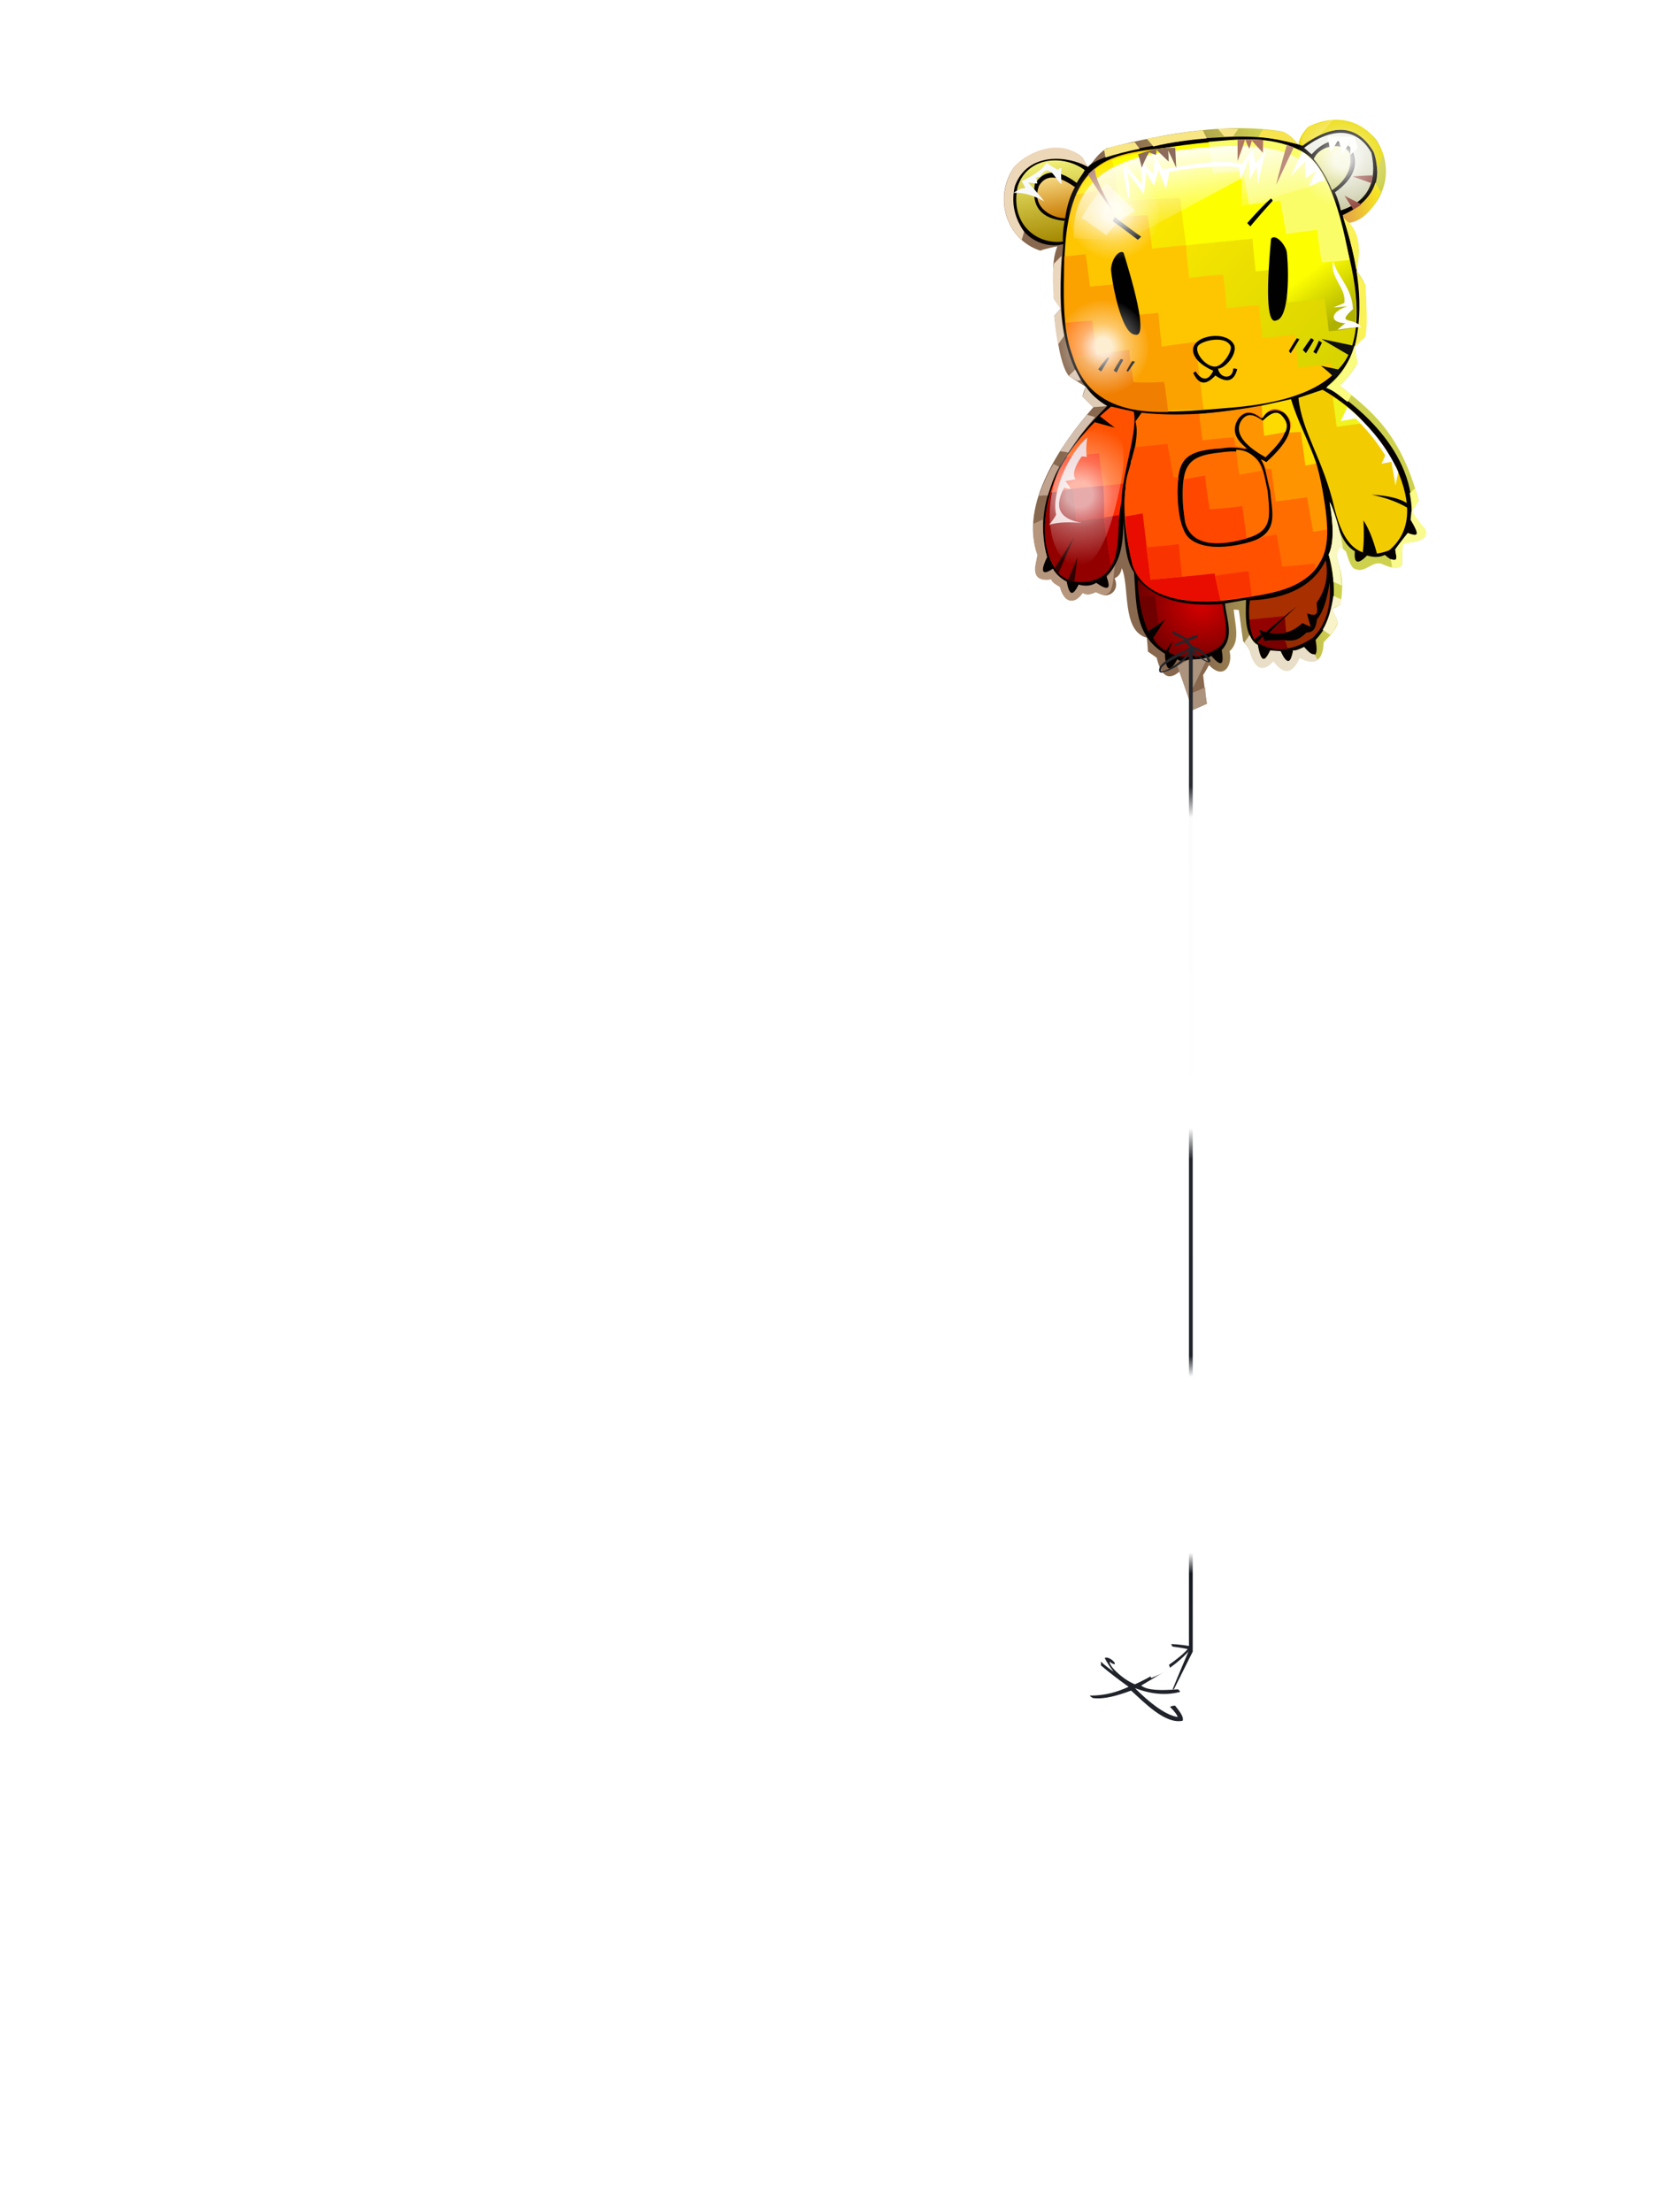 <?xml version="1.0" encoding="UTF-8"?><svg width="1320px" height="1760px" viewBox="0 0 1320 1760" version="1.1" xmlns="http://www.w3.org/2000/svg" xmlns:xlink="http://www.w3.org/1999/xlink"><defs><filter width="209%" height="179%" x="-55%" y="-40%" id="id-72503" filterUnits="objectBoundingBox"><feOffset result="id-72504" in="SourceAlpha" dx="0" dy="35"></feOffset><feGaussianBlur result="id-72505" in="SourceAlpha" stdDeviation="30"></feGaussianBlur><feColorMatrix result="id-72507" in="SourceAlpha" type="matrix" values="0 0 0 0 0 0 0 0 0 0 0 0 0 0 0 0 0 0 0.430 0"></feColorMatrix><feMerge><feMergeNode in="SourceAlpha"></feMergeNode><feMergeNode in="SourceGraphic"></feMergeNode></feMerge></filter><linearGradient x1="68%" y1="53%" x2="37%" y2="52%" id="id-72510"><stop stop-color="#CED14E" offset="0%"></stop><stop stop-color="#88684E" offset="100%"></stop></linearGradient><linearGradient x1="28%" y1="19%" x2="91%" y2="90%" id="id-72511"><stop stop-color="#FDE900" offset="0%"></stop><stop stop-color="#D7D300" offset="100%"></stop></linearGradient><linearGradient x1="88%" y1="66%" x2="100%" y2="89%" id="id-72512"><stop stop-color="#FDFE00" offset="0%"></stop><stop stop-color="#AFB100" offset="100%"></stop></linearGradient><radialGradient cx="74%" cy="40%" r="82%" id="id-72513" fx="74%" fy="40%" gradientTransform=" translate(0.739,0.400) scale(1,0.928) rotate(122) translate(-0.739,-0.400)"><stop stop-color="#D80000" offset="0%"></stop><stop stop-color="#690000" offset="100%"></stop></radialGradient><linearGradient x1="50%" y1="0%" x2="50%" y2="100%" id="id-72514"><stop stop-color="#FAFC83" offset="0%"></stop><stop stop-color="#A48700" offset="100%"></stop></linearGradient><linearGradient x1="50%" y1="0%" x2="50%" y2="100%" id="id-72515"><stop stop-color="#FAFBFC" offset="0%"></stop><stop stop-color="#CACBA5" offset="100%"></stop></linearGradient><linearGradient x1="50%" y1="0%" x2="50%" y2="100%" id="id-72516"><stop stop-color="#FCFDA4" offset="0%"></stop><stop stop-color="#C7C976" offset="100%"></stop></linearGradient><linearGradient x1="50%" y1="0%" x2="50%" y2="100%" id="id-72517"><stop stop-color="#F9E08C" offset="0%"></stop><stop stop-color="#C87900" offset="100%"></stop></linearGradient><linearGradient x1="50%" y1="0%" x2="50%" y2="100%" id="id-72518"><stop stop-color="#FFFFFF" offset="0%" stop-opacity="0.977"></stop><stop stop-color="#FFFFFF" offset="100%" stop-opacity="0"></stop></linearGradient><linearGradient x1="100%" y1="50%" x2="0%" y2="50%" id="id-72519"><stop stop-color="#F9EB1D" offset="0%"></stop><stop stop-color="#E3A04A" offset="100%"></stop></linearGradient><radialGradient cx="42%" cy="50%" r="107%" id="id-72520" fx="42%" fy="50%" gradientTransform=" translate(0.422,0.500) scale(1,0.468) rotate(90) translate(-0.422,-0.500)"><stop stop-color="#FFFFFF" offset="0%"></stop><stop stop-color="#FFFFFF" offset="18%"></stop><stop stop-color="#FFFFFF" offset="48%" stop-opacity="0.496"></stop><stop stop-color="#FFFFFF" offset="100%" stop-opacity="0"></stop></radialGradient><radialGradient cx="50%" cy="50%" r="53%" id="id-72521" fx="50%" fy="50%" gradientTransform=" translate(0.500,0.500) scale(1,0.947) rotate(90) translate(-0.500,-0.500)"><stop stop-color="#FFFFFF" offset="0%"></stop><stop stop-color="#FFFFFF" offset="18%"></stop><stop stop-color="#FFFFFF" offset="48%" stop-opacity="0.496"></stop><stop stop-color="#FFFFFF" offset="100%" stop-opacity="0"></stop></radialGradient><radialGradient cx="50%" cy="50%" r="53%" id="id-72521" fx="50%" fy="50%" gradientTransform=" translate(0.500,0.500) scale(1,0.947) rotate(90) translate(-0.500,-0.500)"><stop stop-color="#FFFFFF" offset="0%"></stop><stop stop-color="#FFFFFF" offset="18%"></stop><stop stop-color="#FFFFFF" offset="48%" stop-opacity="0.496"></stop><stop stop-color="#FFFFFF" offset="100%" stop-opacity="0"></stop></radialGradient><radialGradient cx="50%" cy="50%" r="53%" id="id-72521" fx="50%" fy="50%" gradientTransform=" translate(0.500,0.500) scale(1,0.947) rotate(90) translate(-0.500,-0.500)"><stop stop-color="#FFFFFF" offset="0%"></stop><stop stop-color="#FFFFFF" offset="18%"></stop><stop stop-color="#FFFFFF" offset="48%" stop-opacity="0.496"></stop><stop stop-color="#FFFFFF" offset="100%" stop-opacity="0"></stop></radialGradient><linearGradient x1="50%" y1="0%" x2="50%" y2="100%" id="id-72524"><stop stop-color="#21242A" offset="0%"></stop><stop stop-color="#282A30" offset="13%"></stop><stop stop-color="#FCFCFC" offset="16%"></stop><stop stop-color="#FFFFFF" offset="46%"></stop><stop stop-color="#21242A" offset="49%"></stop><stop stop-color="#20232A" offset="68%"></stop><stop stop-color="#FFFFFF" offset="70%"></stop><stop stop-color="#FFFFFF" offset="87%"></stop><stop stop-color="#151921" offset="89%"></stop><stop stop-color="#1F2229" offset="100%"></stop></linearGradient></defs><g transform=" translate(760,37)" id="id-72525"><g transform=" translate(205,256) rotate(-10) translate(-205,-256) translate(38,26)" filter="url(#id-72503)"><path d=" M 150,387 C 149,399 151,413 141,419 C 142,429 133,442 123,427 C 119,432 117,434 117,434 C 116,449 116,457 116,457 C 108,459 104,460 104,460 C 101,439 99,428 99,428 C 89,434 84,429 83,414 C 79,410 77,408 77,408 C 78,400 78,397 78,397 C 59,388 72,354 68,339 C 67,342 65,345 61,346 C 64,356 53,363 45,354 C 41,355 38,356 34,353 C 25,362 18,357 17,345 C 14,343 13,341 12,338 C 1,338 -3,332 4,317 C -4,275 38,233 68,209 C 63,202 61,199 61,199 C 63,194 65,192 65,192 C 57,185 53,181 53,181 C 50,175 48,164 50,132 C 54,129 56,127 56,127 C 53,121 52,118 52,118 C 55,105 54,91 62,78 C 53,78 48,79 48,79 C 22,65 19,30 39,10 C 54,-2 83,-3 94,12 C 96,18 97,20 97,20 C 103,16 105,12 114,8 C 166,4 214,5 254,19 C 259,22 262,26 265,32 C 267,27 271,22 276,19 C 294,14 316,19 327,39 C 341,75 310,101 293,99 C 302,111 297,129 293,138 C 297,146 298,151 298,151 C 296,168 293,184 290,192 C 284,195 281,197 281,197 C 281,207 281,211 281,211 C 275,218 269,223 264,226 C 284,249 305,270 310,327 C 305,332 303,335 303,335 C 304,339 306,343 311,350 C 313,358 305,360 292,358 C 291,360 290,365 288,375 C 286,378 280,377 273,372 C 266,367 258,377 251,372 C 248,371 247,365 246,357 C 243,353 242,352 242,352 C 239,356 238,359 238,359 C 239,370 241,381 234,398 C 229,400 227,400 227,400 C 229,407 230,411 230,411 C 227,418 221,421 216,425 C 213,439 206,443 195,433 C 188,442 182,447 174,432 C 164,440 158,436 157,421 C 155,416 153,413 153,413 L 154,388 C 151,387 150,387 150,387 Z" fill="url(#id-72510)" id="id-72527"></path><path d=" M 144,381 C 143,394 147,408 135,417 C 135,430 132,430 126,420 C 123,422 120,421 117,421 C 114,433 111,432 108,420 C 105,420 101,421 99,418 C 92,427 88,427 90,412 C 68,393 75,368 77,344 C 72,333 74,318 76,302 C 73,316 70,333 55,343 C 57,353 55,357 46,348 C 40,349 36,348 32,346 C 26,355 23,353 23,342 C 19,339 16,335 14,330 C 3,335 4,330 11,320 C 7,274 37,239 79,210 C 41,177 58,110 67,77 C 49,79 23,60 37,24 C 52,0 79,6 97,20 C 109,11 149,12 188,13 C 207,16 236,16 268,33 C 293,21 314,21 323,48 C 325,64 323,85 290,93 C 294,128 303,198 254,225 C 271,240 316,287 302,341 C 306,351 307,357 297,351 C 289,358 285,362 285,362 C 285,369 285,376 276,365 C 272,366 268,366 262,363 C 255,368 250,369 253,358 C 240,347 244,324 240,316 C 240,334 238,348 232,357 C 234,384 230,407 210,422 C 210,435 207,438 200,426 C 196,427 193,428 191,427 C 185,442 183,435 181,426 C 175,425 173,424 173,424 C 167,432 164,433 164,418 C 155,409 158,396 161,381 C 150,381 144,381 144,381 Z" fill="#050100" id="id-72528"></path><path d=" M 172,228 C 93,221 41,215 63,104 C 81,-5 125,16 186,17 C 285,23 283,46 289,130 C 289,185 288,240 172,228 Z" fill="#FEC600" id="id-72529"></path><path d=" M 126,222 C 145,224 154,226 154,226 C 156,190 157,172 157,172 C 139,171 130,171 130,171 C 131,153 132,144 132,144 C 116,143 108,142 108,142 C 109,125 110,116 110,116 C 91,115 82,114 82,114 C 83,96 83,88 83,88 L 66,87 C 61,115 54,141 59,166 C 63,197 85,216 126,222 Z" fill="#FBA100" id="id-72530"></path><path d=" M 126,223 C 127,207 127,199 127,199 C 111,197 103,195 103,195 C 103,178 104,169 104,169 L 59,167 C 63,199 85,217 126,223 Z" fill="#F07F01" id="id-72531"></path><path d=" M 260,216 C 260,211 261,208 261,208 C 243,207 234,206 234,206 C 235,189 236,180 236,180 C 219,179 210,178 210,178 C 211,161 212,152 212,152 C 195,150 186,150 186,150 C 188,132 188,123 188,123 C 170,121 161,121 161,121 C 162,103 163,95 163,95 C 145,93 136,93 136,93 C 137,75 137,66 137,66 C 120,64 111,63 111,63 C 113,48 114,40 114,40 C 94,40 84,40 84,40 C 95,27 105,15 138,16 C 191,18 249,16 273,46 C 283,65 311,192 260,216 Z" fill="url(#id-72511)" id="id-72532"></path><path d=" M 284,183 C 270,183 263,182 263,182 C 264,165 264,156 264,156 C 245,154 235,154 235,154 C 236,135 236,126 236,126 C 222,126 214,125 214,125 C 215,108 216,99 216,99 C 180,96 163,95 163,95 C 164,69 165,57 165,57 C 133,53 117,51 117,51 C 117,29 117,18 117,18 C 129,14 216,14 245,27 C 264,33 276,45 281,63 C 293,116 290,166 284,183 Z" fill="url(#id-72512)" id="id-72533"></path><path d=" M 79,350 C 76,370 78,382 80,392 C 90,388 95,385 95,385 C 87,394 83,398 83,398 C 84,402 86,405 91,410 C 96,405 98,403 98,403 C 94,409 93,411 93,411 C 97,415 102,417 109,418 C 110,417 110,416 110,416 C 113,418 114,419 114,419 C 143,416 142,408 142,381 C 111,378 90,368 79,350 Z" fill="url(#id-72513)" id="id-72534"></path><path d=" M 164,382 C 160,394 160,407 162,413 C 166,411 168,410 168,410 C 167,407 166,406 166,406 L 173,408 C 191,398 200,393 200,393 C 183,404 175,410 175,410 C 186,414 194,412 202,407 C 206,410 208,411 208,411 C 207,404 207,400 207,400 C 217,406 215,398 216,393 C 224,385 229,375 229,361 C 216,379 194,386 164,382 Z" fill="#A82F00" id="id-72535"></path><path d=" M 169,412 C 166,415 164,416 164,416 C 177,427 192,427 208,420 C 220,412 227,398 229,379 C 225,390 221,400 214,406 C 212,412 210,416 204,415 C 199,418 195,421 186,418 C 178,417 174,416 174,416 L 170,416 C 169,414 169,412 169,412 Z" fill="#952A00" id="id-72536"></path><path d=" M 105,220 C 136,229 176,233 224,231 C 225,243 227,251 229,259 L 229,260 C 231,268 233,275 235,287 C 237,320 237,348 224,362 C 213,376 192,381 152,378 C 132,378 84,373 77,338 C 76,321 77,292 82,277 C 83,271 86,265 90,258 L 90,256 C 91,256 91,256 91,255 L 92,254 C 96,244 100,234 99,226 L 99,226 L 99,226 C 100,225 102,223 105,220 Z M 179,239 C 173,245 174,253 182,263 C 177,261 171,259 163,259 C 131,255 127,264 122,287 C 116,328 125,334 155,337 C 198,339 193,320 195,299 C 194,289 195,280 192,273 C 193,274 194,275 196,276 C 208,268 227,255 217,240 C 210,234 203,236 198,241 C 192,234 186,232 179,239 Z" fill="#FF6D00" id="id-72537"></path><path d=" M 196,272 C 206,265 223,254 214,241 C 210,236 204,240 199,243 C 193,237 188,234 182,240 C 175,248 180,259 196,272 Z" fill="#FE9500" id="id-72538"></path><path d=" M 161,262 C 135,260 129,267 125,296 C 121,330 139,332 156,333 C 192,335 191,322 193,299 C 192,280 196,263 161,262 Z" fill="#FF6D00" id="id-72539"></path><path d=" M 280,362 C 254,367 245,350 243,322 C 241,281 228,258 230,230 C 243,228 250,227 250,227 C 267,241 283,260 297,298 C 305,330 299,351 280,362 Z" fill="#F2CC01" id="id-72540"></path><path d=" M 94,22 C 92,25 89,27 86,31 C 73,17 62,16 53,26 C 47,43 53,54 71,59 C 71,59 72,58 72,57 C 70,62 68,68 67,75 C 46,74 28,54 39,26 C 51,3 80,7 94,22 Z" fill="url(#id-72514)" id="id-72537"></path><path d=" M 269,35 C 269,35 308,12 321,48 C 322,72 311,86 289,89 C 289,83 288,78 287,74 C 304,66 310,55 306,42 C 298,31 287,31 274,41 L 274,41 C 272,39 271,37 269,35 Z" fill="url(#id-72515)" id="id-72537"></path><path d=" M 275,45 C 279,52 283,62 285,72 C 298,66 304,57 304,46 C 302,36 282,34 275,45 Z" fill="url(#id-72516)" id="id-72543"></path><path d=" M 72,57 C 64,56 46,45 56,28 C 63,20 72,22 84,34 C 79,40 75,48 72,57 Z" fill="url(#id-72517)" id="id-72544"></path><path d=" M 154,178 C 156,166 184,167 187,180 C 188,188 176,197 171,196 C 171,204 181,207 183,198 C 183,198 184,198 186,199 C 182,208 176,209 168,201 C 160,207 154,207 151,196 C 151,196 151,196 153,195 C 157,204 162,204 167,197 C 158,191 153,184 154,178 Z M 184,180 C 181,170 160,172 158,176 C 155,181 162,193 169,194 C 175,195 185,184 184,180 Z" fill="#000000" id="id-72537"></path><path d=" M 105,178 C 106,179 107,179 107,179 C 102,184 100,186 100,186 L 99,185 C 103,180 105,178 105,178 Z" fill="#000000" id="id-72546"></path><path d=" M 96,175 C 97,175 98,176 98,176 C 93,182 91,185 91,185 L 89,183 C 94,177 96,175 96,175 Z" fill="#000000" id="id-72547"></path><path d=" M 86,172 C 87,172 87,173 87,173 C 82,179 79,182 79,182 L 77,180 C 83,174 86,172 86,172 Z" fill="#000000" id="id-72548"></path><path d=" M 219,367 C 220,364 220,362 220,362 C 202,361 194,360 194,360 C 194,343 194,334 194,334 C 190,334 186,334 183,334 C 175,337 140,341 126,326 C 117,317 121,288 125,276 C 122,275 121,275 121,275 C 121,257 121,248 121,248 L 95,246 C 89,259 84,270 82,277 C 76,295 75,325 78,339 C 81,364 112,378 153,379 C 189,380 203,379 219,367 Z" fill="#FF5100" id="id-72549"></path><path d=" M 82,211 C 93,216 98,218 98,218 C 100,236 83,258 77,287 C 66,313 69,354 28,342 C 15,336 9,321 14,294 C 20,270 31,247 67,221 C 79,227 84,230 84,230 L 72,217 C 78,213 82,211 82,211 Z" fill="#FC2A00" id="id-72550"></path><path d=" M 78,299 C 87,299 92,299 92,299 C 90,334 89,352 89,352 C 123,355 140,356 140,356 L 141,378 C 118,376 82,368 77,339 C 76,330 76,316 78,299 Z" fill="#E80D00" id="id-72551"></path><path d=" M 90,326 C 108,328 116,328 116,328 L 114,354 L 89,352 C 90,335 90,326 90,326 Z" fill="#FA3400" id="id-72552"></path><path d=" M 140,358 C 158,358 167,359 167,359 L 166,379 L 141,378 C 140,365 140,358 140,358 Z" fill="#FA3400" id="id-72553"></path><path d=" M 129,278 C 140,278 146,278 146,278 C 145,296 145,305 145,305 C 162,307 171,307 171,307 L 170,333 C 152,335 126,334 124,312 C 124,305 125,293 129,278 Z" fill="#FF4700" id="id-72554"></path><path d=" M 150,229 C 149,243 149,250 149,250 C 166,251 174,252 174,252 L 174,259 C 177,260 180,261 183,263 C 176,255 172,247 180,238 C 186,232 193,234 199,241 L 200,231 C 179,231 162,230 150,229 Z" fill="#FE9200" id="id-72555"></path><path d=" M 174,262 C 173,275 173,282 173,282 L 191,282 C 190,271 184,264 174,262 Z" fill="#FE8C00" id="id-72556"></path><path d=" M 192,273 C 194,276 194,278 195,281 C 197,282 199,282 199,282 C 198,299 198,308 198,308 C 215,309 223,309 223,309 C 223,328 223,337 223,337 L 234,337 C 236,323 237,303 235,284 C 229,284 226,284 226,284 C 226,266 227,257 227,257 L 218,256 C 215,263 206,270 196,276 C 194,274 192,273 192,273 Z" fill="#FE9500" id="id-72557"></path><path d=" M 199,243 C 198,251 198,255 198,255 L 215,255 C 217,252 219,248 214,241 C 211,237 206,238 199,243 Z" fill="#FDDB00" id="id-72558"></path><path d=" M 235,284 L 226,284 L 227,257 L 218,256 C 221,251 222,246 217,240 C 212,234 206,233 199,241 L 200,231 L 224,230 C 226,248 232,265 235,284 Z" fill="#FDDB00" id="id-72559"></path><path d=" M 259,360 C 261,354 263,344 264,335 C 267,342 269,351 270,363 C 266,363 262,362 259,360 Z" fill="#000000" id="id-72560"></path><path d=" M 161,397 L 189,399 L 172,409 L 167,406 L 168,410 L 162,413 C 161,409 160,403 161,397 Z" fill="#930200" id="id-72561"></path><path d=" M 175,410 C 184,404 189,400 189,400 L 188,412 C 184,412 178,412 175,410 Z" fill="#790000" id="id-72562"></path><path d=" M 169,412 C 166,415 164,416 164,416 C 170,421 177,425 187,425 L 186,418 C 180,417 176,416 170,416 L 169,412 Z" fill="#790000" id="id-72563"></path><path d=" M 78,364 C 86,365 90,365 90,365 L 89,388 L 80,392 C 78,383 77,374 78,364 Z" fill="#6F0000" id="id-72564"></path><path d=" M 23,270 C 35,270 41,270 41,270 C 40,287 39,295 39,295 C 54,297 61,297 61,297 L 60,336 C 50,350 21,347 16,330 C 9,314 11,294 23,270 Z" fill="#930000" id="id-72565"></path><path d=" M 41,270 C 57,271 65,272 65,272 C 63,289 61,297 61,297 L 73,297 C 71,309 67,329 60,336 L 61,297 L 39,296 C 40,279 41,270 41,270 Z" fill="#B80100" id="id-72566"></path><path d=" M 40,244 C 57,245 66,246 66,246 C 65,263 65,272 65,272 L 81,273 C 87,255 100,230 99,218 L 82,211 L 72,217 L 82,228 L 67,221 C 58,227 49,235 40,244 Z" fill="#FF5100" id="id-72567"></path><path d=" M 16,329 C 29,315 35,308 35,308 L 18,334 C 17,333 16,331 16,329 Z" fill="#310100" id="id-72568"></path><path d=" M 24,341 C 32,329 35,324 35,324 L 29,343 C 27,342 26,342 24,341 Z" fill="#310100" id="id-72569"></path><path d=" M 43,298 C 35,296 26,294 17,295 C 22,291 24,288 24,288 C 23,270 43,241 59,232 C 57,238 56,243 56,247 C 53,246 52,246 52,246 C 46,252 42,258 44,263 C 39,263 36,263 36,263 C 38,267 39,270 39,270 L 34,268 C 23,282 26,292 43,298 Z" fill="#ECCFD1" id="id-72570"></path><path d=" M 79,210 L 68,209 L 61,199 L 65,192 C 68,199 73,205 79,210 Z" fill="#DFCCB7" id="id-72571"></path><path d=" M 62,186 L 59,186 C 55,183 53,181 53,181 L 59,177 C 60,180 61,183 62,186 Z" fill="#DBC5B3" id="id-72572"></path><path d=" M 56,127 C 52,131 50,132 50,132 C 49,141 49,149 49,155 L 55,149 C 55,145 55,139 56,127 Z" fill="#E4D0B9" id="id-72573"></path><path d=" M 56,128 C 53,121 52,118 52,118 C 53,110 54,98 57,91 L 64,86 C 61,98 58,113 56,128 Z" fill="#EAD7BD" id="id-72574"></path><path d=" M 38,62 L 35,68 C 23,53 22,28 39,10 C 47,2 78,-9 94,12 L 97,20 C 84,9 52,-1 37,25 C 32,37 32,49 38,62 Z" fill="#EDD7B9" id="id-72575"></path><path d=" M 58,41 C 51,35 43,31 35,30 C 38,29 41,27 45,28 C 44,24 43,22 43,22 C 54,19 62,15 65,11 C 70,16 73,18 73,18 C 75,17 76,17 76,17 C 74,25 74,30 74,30 C 69,25 68,10 58,21 C 56,21 55,21 55,21 C 55,24 55,26 55,26 L 48,24 C 55,35 58,41 58,41 Z" fill="#F8F9FB" id="id-72576"></path><path d=" M 86,60 C 97,71 102,76 102,76 C 108,71 114,65 128,61 L 109,35 C 90,52 82,61 86,60 Z" fill="#FFFFFF" fill-opacity="0.479" id="id-72577"></path><path d=" M 237,183 C 238,184 239,184 239,184 C 233,191 230,194 230,194 L 229,192 C 234,186 237,183 237,183 Z" fill="#000000" id="id-72578"></path><path d=" M 248,185 C 250,186 250,187 250,187 C 245,193 242,196 242,196 L 240,193 C 245,188 248,185 248,185 Z" fill="#000000" id="id-72579"></path><path d=" M 248,196 C 250,198 250,198 250,198 C 254,193 256,190 256,190 L 254,188 C 250,194 248,196 248,196 Z" fill="#000000" id="id-72580"></path><path d=" M 276,204 C 263,193 256,187 256,187 L 281,197 C 278,202 276,204 276,204 Z" fill="#0F0F0F" id="id-72581"></path><path d=" M 261,219 C 255,211 252,208 252,208 L 267,214 C 264,217 262,219 261,219 Z" fill="#0F0F0F" id="id-72582"></path><path d=" M 109,66 C 110,64 111,63 111,63 C 123,76 129,82 129,82 L 126,84 C 115,72 109,66 109,66 Z" fill="#000000" id="id-72583"></path><path d=" M 113,92 C 110,89 103,95 101,103 C 100,107 99,156 111,158 C 118,161 119,139 113,92 Z" fill="#010101" id="id-72584"></path><path d=" M 236,102 C 233,98 226,105 224,112 C 223,117 222,165 234,167 C 241,170 242,149 236,102 Z" transform=" translate(231,134) scale(-1,1) rotate(-8) translate(-231,-134)" fill="#010101" id="id-72585"></path><path d=" M 59,167 C 58,160 57,157 58,139 C 72,140 79,141 79,141 L 78,168 C 65,167 59,167 59,167 Z" fill="#FF7802" id="id-72586"></path><path d=" M 289,129 C 274,128 267,127 267,127 C 267,110 268,101 268,101 C 251,100 243,100 243,100 C 243,82 243,73 243,73 C 226,72 218,72 218,72 C 218,54 218,45 218,45 C 202,43 194,42 194,42 C 195,26 195,17 195,17 C 217,19 243,20 265,36 C 281,47 289,78 289,129 Z" fill="#FBFD68" id="id-72587"></path><path d=" M 76,74 C 103,80 116,83 116,83 C 183,61 216,50 216,50 C 213,65 212,72 212,72 C 254,68 275,65 275,65 C 272,39 243,21 159,19 C 109,17 81,36 76,74 Z" fill="url(#id-72518)" id="id-72588"></path><path d=" M 301,328 C 301,330 300,331 300,331 C 293,325 284,320 274,316 C 287,319 296,323 301,328 Z" fill="#000000" id="id-72589"></path><path d=" M 255,57 C 262,44 265,38 265,38 C 272,43 278,49 282,62 C 279,62 275,63 269,66 C 273,58 275,54 275,54 L 267,59 L 267,46 C 259,53 255,57 255,57 Z" transform=" translate(268,52) rotate(7) translate(-268,-52)" fill="#FFFFFF" id="id-72590"></path><path d=" M 278,259 C 263,258 256,258 256,258 L 257,234 C 266,242 273,250 278,259 Z" fill="#F1F31D" id="id-72591"></path><path d=" M 236,70 C 237,71 237,72 237,72 C 223,83 216,89 216,89 L 214,86 C 224,78 231,73 236,70 Z" fill="#000000" id="id-72592"></path><path d=" M 112,15 C 112,11 112,9 112,9 C 115,7 128,7 137,7 L 140,13 C 130,13 120,14 112,15 Z" fill="#F8E684" id="id-72593"></path><path d=" M 298,302 C 295,309 294,312 294,312 C 294,299 294,293 294,293 C 289,293 286,293 286,293 C 289,289 290,287 290,287 C 284,272 278,263 272,254 C 264,254 260,254 260,254 L 267,244 C 283,263 293,282 298,302 Z" fill="#FFFFFF" id="id-72594"></path><path d=" M 147,6 C 150,11 151,13 151,13 C 167,12 182,13 194,14 L 192,7 C 174,6 159,6 147,6 Z" fill="#F8E684" id="id-72595"></path><path d=" M 208,15 C 213,16 215,16 215,16 C 218,13 220,11 220,11 C 215,10 210,9 204,8 C 207,13 208,15 208,15 Z" fill="#F8E684" id="id-72596"></path><path d=" M 239,15 C 236,18 235,20 235,20 C 243,22 253,26 264,31 C 263,28 259,22 254,19 C 246,17 241,15 239,15 Z" fill="#F7E34D" id="id-72597"></path><path d=" M 289,29 C 289,38 289,42 289,42 C 295,36 297,33 297,33 C 298,41 298,45 298,45 C 304,39 306,36 306,36 C 305,44 304,47 304,47 C 309,44 311,42 311,42 L 310,33 C 296,31 289,29 289,29 Z" fill="#FDFDFA" id="id-72598"></path><path d=" M 293,138 L 298,151 C 296,166 295,180 291,191 L 281,198 C 291,175 297,145 290,95 L 294,100 C 300,109 300,122 293,138 Z" fill="#FAF256" id="id-72599"></path><path d=" M 281,197 L 281,211 C 276,216 272,221 264,226 C 269,232 272,235 272,235 L 268,240 C 263,235 259,229 253,226 C 266,220 275,209 281,197 Z" fill="#FAFC80" id="id-72600"></path><path d=" M 309,317 L 304,320 C 304,325 304,329 303,335 L 310,327 C 309,320 309,317 309,317 Z" fill="#FAFC84" id="id-72601"></path><path d=" M 124,50 C 124,35 124,27 124,27 C 126,25 127,24 127,24 C 133,35 137,41 137,41 C 138,27 139,21 139,21 C 144,30 147,34 147,34 C 150,25 151,21 151,21 C 154,28 155,32 155,32 C 180,32 203,32 218,39 C 225,32 228,29 228,29 C 229,36 229,40 229,40 C 236,34 239,31 239,31 C 231,48 228,57 228,57 C 229,48 229,43 229,43 C 225,49 222,52 222,52 C 224,42 224,36 224,36 C 218,46 215,51 215,51 C 215,44 215,41 215,41 C 200,37 181,35 160,35 C 157,44 155,48 155,48 C 153,38 152,32 152,32 C 148,40 146,44 146,44 C 143,36 142,32 142,32 C 139,43 137,49 137,49 L 127,29 C 127,43 126,50 124,50 Z" fill="#FFFFFF" id="id-72602"></path><path d=" M 303,334 L 301,341 C 306,354 305,356 297,351 C 289,358 285,362 285,362 C 284,366 287,373 280,369 L 280,376 C 283,377 285,378 288,375 C 289,369 290,363 292,359 C 297,358 315,361 311,350 C 308,345 305,338 303,334 Z" fill="#FAFB8F" id="id-72603"></path><path d=" M 244,355 C 245,341 242,320 240,316 C 240,333 238,349 232,357 C 233,364 233,371 232,379 L 238,383 C 239,373 239,368 238,359 L 242,352 L 244,355 Z" fill="#F9F8BF" id="id-72604"></path><path d=" M 230,390 L 236,394 C 235,397 234,398 234,398 L 227,400 C 229,407 230,411 230,411 C 228,414 226,418 222,420 L 217,415 C 223,408 227,399 230,390 Z" fill="#F9F3C9" id="id-72605"></path><path d=" M 191,427 C 193,428 196,427 200,426 C 202,429 204,433 207,433 L 209,438 C 205,440 200,438 195,434 C 187,446 180,445 174,433 C 165,440 158,438 157,421 C 155,417 154,414 154,414 L 159,409 C 160,413 161,416 164,418 C 164,432 167,433 173,424 L 181,426 C 184,437 187,438 191,427 Z" fill="#E9DEC8" id="id-72606"></path><path d=" M 98,423 L 104,460 C 112,458 116,457 116,457 C 116,449 117,444 117,444 C 108,446 104,447 104,447 L 123,421 L 117,421 L 108,420 L 98,423 Z" fill="#AB937D" id="id-72607"></path><path d=" M 63,336 C 59,347 58,365 44,354 C 41,355 37,356 34,353 C 26,361 18,359 17,345 C 15,343 12,342 11,338 C -2,338 -3,330 4,318 C 2,310 3,301 5,292 L 13,290 C 11,300 10,310 11,320 C 3,331 5,334 14,330 C 15,334 19,339 23,342 C 23,354 26,354 32,346 C 36,348 41,349 46,347 C 54,355 57,354 55,344 C 58,342 60,340 63,336 Z" fill="#B6977E" id="id-72608"></path><path d=" M 13,271 C 18,271 20,272 20,272 C 24,265 27,258 33,251 L 29,248 C 22,256 17,264 13,271 Z" fill="#C0A38F" id="id-72609"></path><path d=" M 36,239 C 40,240 42,241 42,241 C 50,233 58,225 68,217 L 62,214 C 48,226 40,234 36,239 Z" fill="#D4BFAF" id="id-72610"></path><path d=" M 320,72 C 322,78 323,80 323,80 C 316,91 306,100 294,100 L 290,95 L 290,93 C 305,89 315,82 320,72 Z" fill="url(#id-72519)" id="id-72611"></path><path d=" M 323,63 L 330,51 C 325,24 302,11 275,19 C 271,22 267,26 265,31 L 268,33 C 291,21 313,21 323,48 C 324,52 324,57 323,63 Z" fill="#EADA00" id="id-72612"></path><path d=" M 96,26 C 100,36 103,44 110,57 C 106,44 101,31 102,22 C 99,24 97,25 96,26 Z" fill="#BA8D7D" id="id-72613"></path><path d=" M 269,32 L 267,30 C 268,27 271,23 275,19 C 280,18 289,17 296,17 L 283,27 C 275,29 270,31 269,32 Z" fill="#F3E138" id="id-72614"></path><path d=" M 138,17 C 139,24 139,28 139,28 C 144,20 147,17 147,17 C 150,19 152,20 152,20 C 153,17 153,16 153,16 C 158,23 161,27 161,27 C 162,21 162,18 162,18 C 165,28 166,33 166,33 L 168,17 C 158,15 148,15 138,17 Z" fill="#8C6B5D" id="id-72615"></path><path d=" M 218,19 C 216,31 215,36 215,36 C 221,26 224,20 224,20 C 225,26 226,28 226,28 C 228,24 229,22 229,22 C 234,30 236,33 236,33 L 238,23 C 229,21 222,20 218,19 Z" fill="#AE7863" id="id-72616"></path><path d=" M 256,30 C 246,50 242,60 242,60 L 261,33 C 257,31 256,30 256,30 Z" fill="#BA8D7D" id="id-72617"></path><path d=" M 306,87 C 298,81 294,78 294,78 L 299,90 C 302,89 305,88 306,87 Z" fill="#964F47" id="id-72618"></path><path d=" M 319,66 C 318,69 317,71 317,72 L 303,64 C 314,65 319,66 319,66 Z" fill="#964F47" id="id-72619"></path><path d=" M 281,165 C 267,167 264,175 277,178 C 277,178 275,179 270,182 C 270,182 276,182 289,183 C 284,174 269,178 285,168 C 287,151 278,142 276,128 C 271,140 283,151 279,162 L 270,164 L 281,165 Z" fill="#FFFFFF" id="id-72620"></path><path d=" M 54,333 C 71,333 75,303 75,272 C 75,241 71,221 54,221 C 37,221 23,246 23,277 C 23,308 37,333 54,333 Z" transform=" translate(49,277) rotate(23) translate(-49,-277)" fill="url(#id-72520)" opacity="0.672" id="id-72621"></path><ellipse cx="84" cy="163" fill="url(#id-72521)" opacity="0.820" id="id-72621" rx="36" ry="38"></ellipse><ellipse cx="298" cy="49" fill="url(#id-72521)" opacity="0.820" id="id-72621" rx="36" ry="38"></ellipse><ellipse cx="111" cy="59" fill="url(#id-72521)" opacity="0.820" id="id-72621" rx="36" ry="38"></ellipse></g><g transform=" translate(107,465)" id="id-72625"><path d=" M 65,806 C 65,807 66,808 66,808 C 74,809 78,810 78,810 C 72,817 54,830 36,838 C 26,834 15,823 16,820 C 18,822 20,822 20,822 C 20,821 20,821 20,821 C 18,818 14,816 12,817 C 12,817 13,820 19,828 C 12,823 9,820 9,820 C 9,822 9,823 9,823 C 16,829 24,835 31,840 C 22,844 13,847 0,847 C 2,849 3,849 3,849 C 12,850 22,847 33,843 C 43,852 60,870 74,867 C 75,864 72,860 68,855 C 65,855 64,856 64,856 C 68,860 70,863 70,864 C 63,863 52,857 36,841 C 49,846 61,847 72,844 C 71,842 70,842 70,842 C 57,843 46,843 41,839 C 54,831 69,824 82,808 C 71,806 65,806 65,806 Z" fill="#20232A" id="id-72626"></path><path d=" M 48,831 C 49,833 49,833 49,833 C 54,831 59,829 64,825 L 63,822 C 53,828 48,831 48,831 Z" fill="#FFFFFF" id="id-72627"></path><path d=" M 66,842 C 67,842 67,842 67,842 C 77,822 82,812 82,812 C 82,281 82,15 82,15 C 80,16 79,17 79,17 L 79,811 C 70,832 66,842 66,842 Z" fill="url(#id-72524)" id="id-72628"></path><path d=" M 66,0 C 74,4 77,6 77,6 L 78,6 C 80,5 81,5 82,4 L 83,4 C 84,4 84,4 85,3 L 85,3 C 85,3 85,3 85,3 L 85,3 C 85,3 85,3 85,3 C 86,4 86,5 86,5 C 81,7 78,8 78,8 L 78,8 C 78,8 78,8 78,8 C 81,11 82,12 82,12 C 86,13 91,16 96,23 C 97,27 90,24 85,19 L 84,19 C 83,18 82,17 81,16 C 80,17 80,18 80,18 C 74,26 66,31 58,33 C 54,34 55,29 57,27 C 63,21 70,18 77,15 L 78,14 L 78,14 L 80,13 C 80,13 80,13 80,13 C 78,11 76,9 76,9 L 76,9 L 76,9 C 71,11 68,12 68,12 C 68,11 67,11 67,11 L 67,11 L 67,11 C 73,8 76,7 76,7 C 69,4 66,2 66,2 C 66,1 66,0 66,0 Z M 79,16 C 76,17 71,20 64,24 C 57,28 56,30 57,32 C 61,33 78,21 79,16 Z M 83,15 C 84,18 94,25 94,24 C 94,22 89,17 86,16 C 84,15 83,15 83,15 Z" fill="#24262C" id="id-72629"></path></g></g></svg>